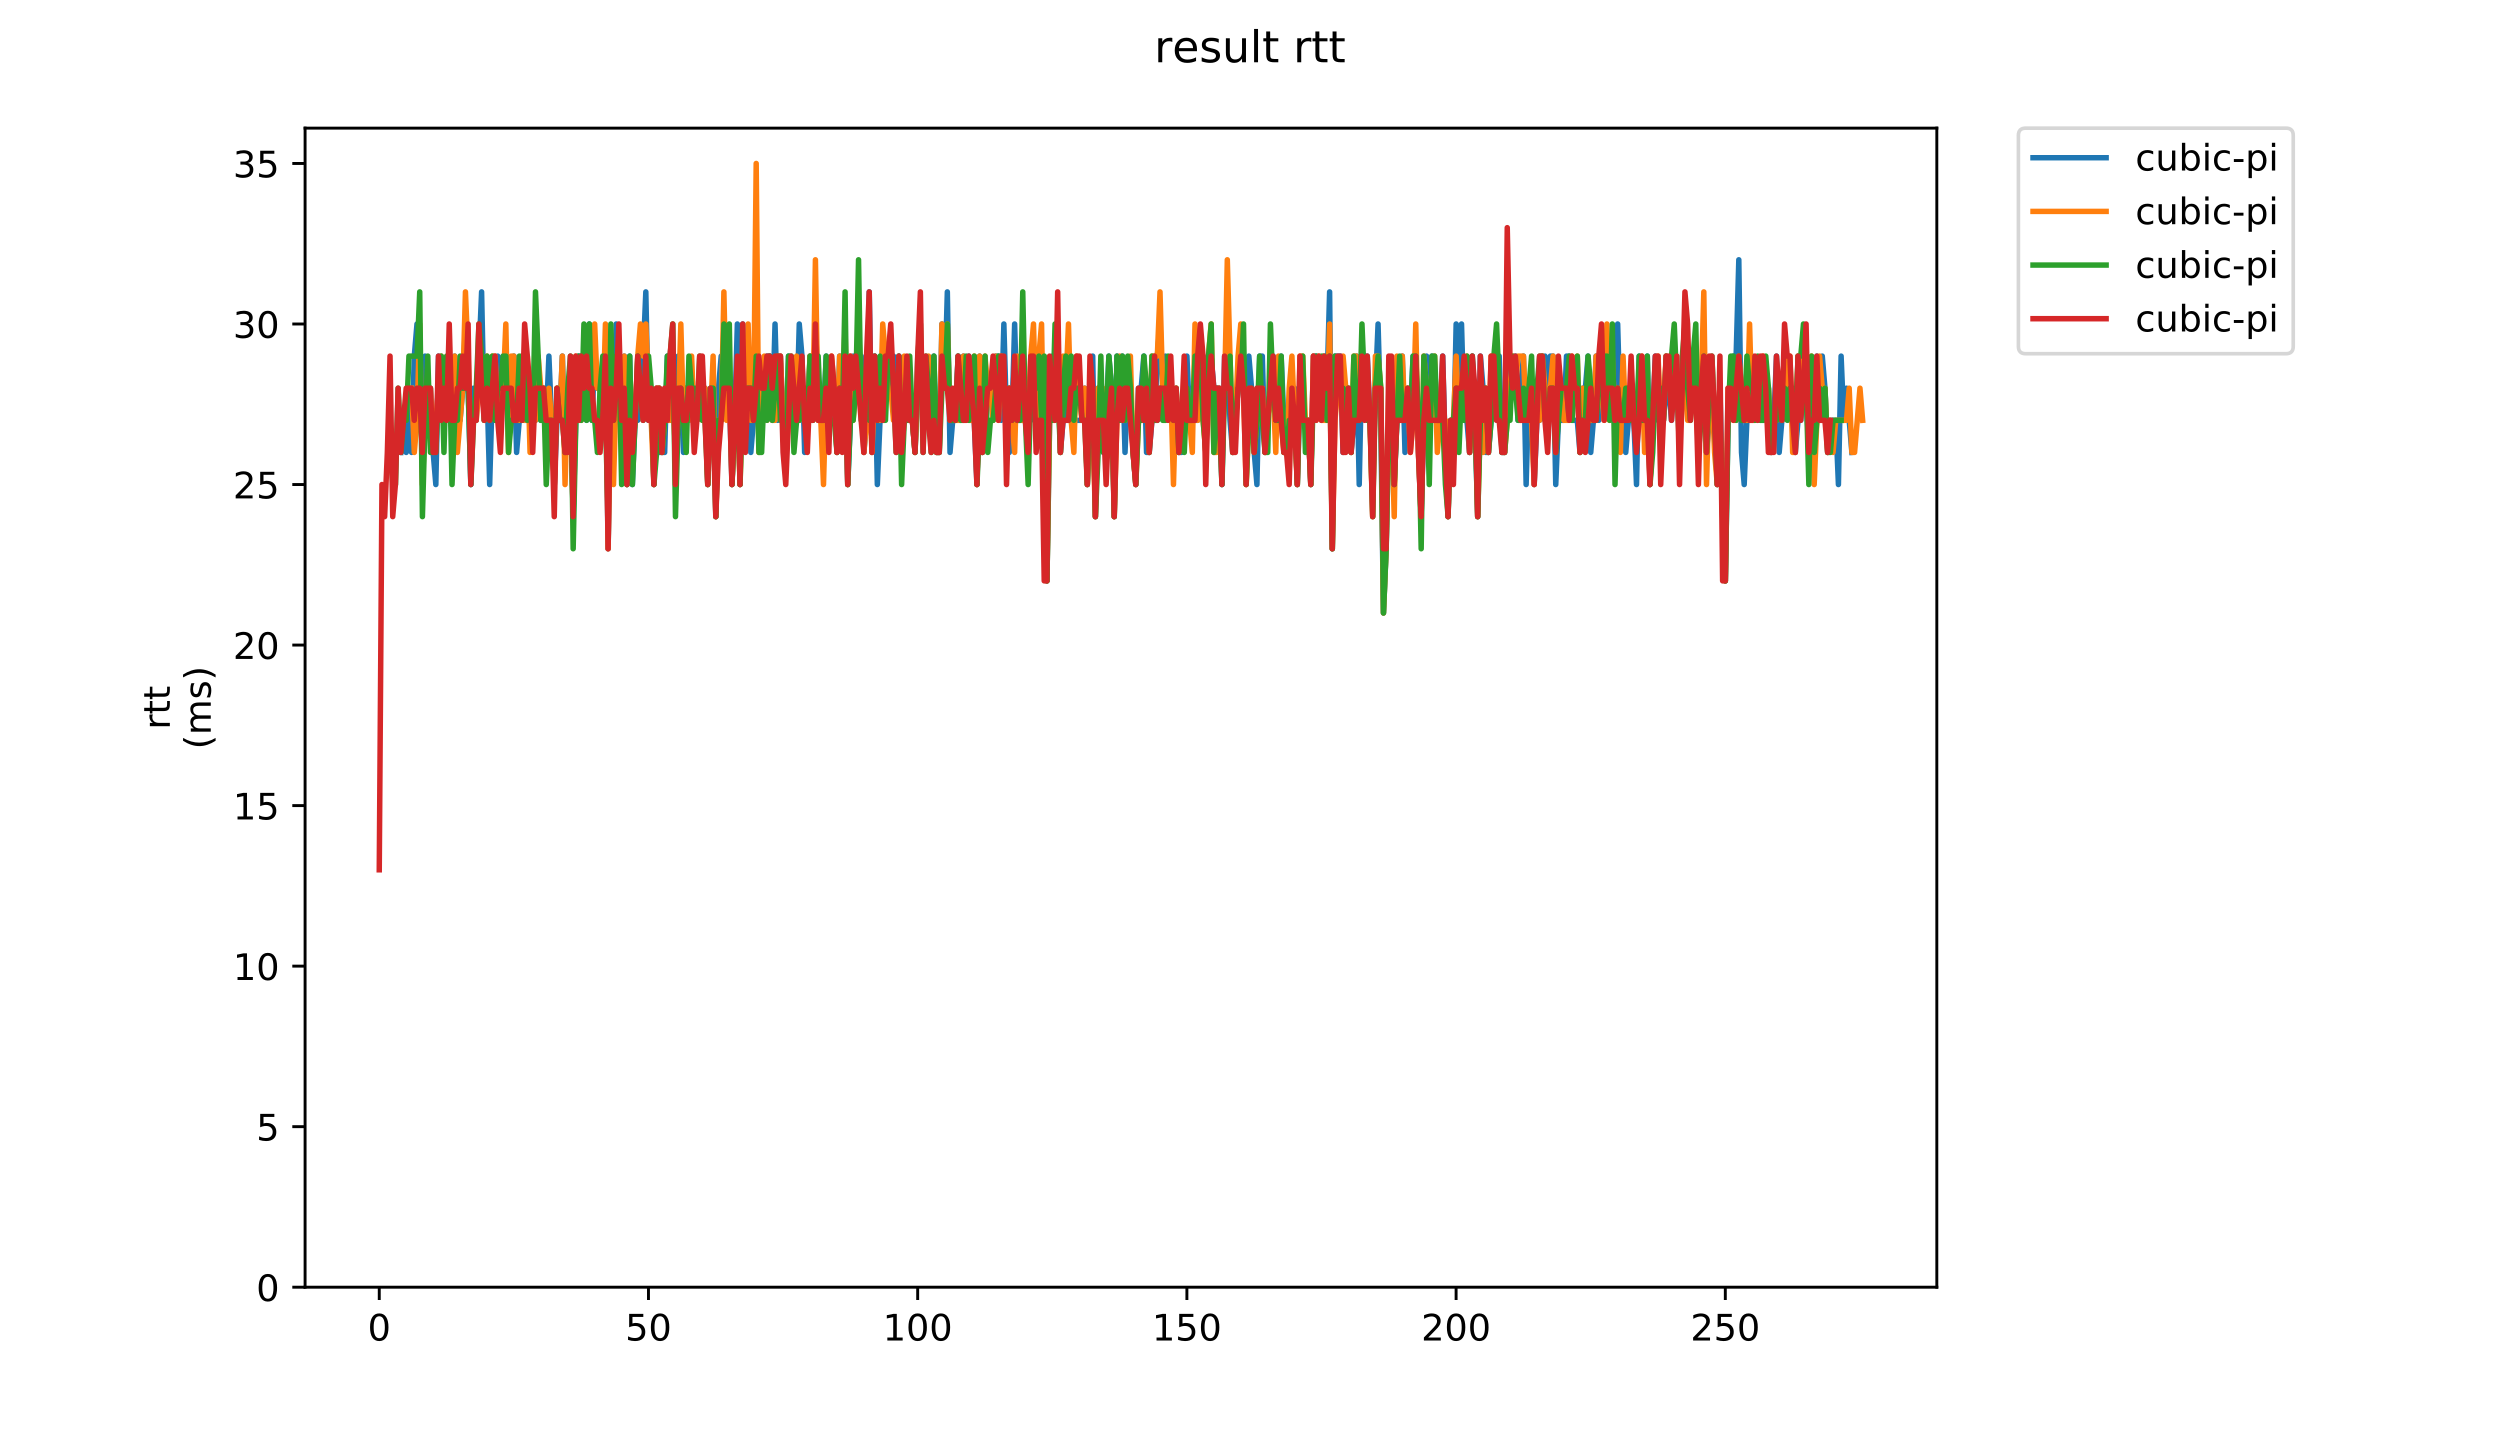 <?xml version="1.0" encoding="utf-8" standalone="no"?>
<!DOCTYPE svg PUBLIC "-//W3C//DTD SVG 1.1//EN"
  "http://www.w3.org/Graphics/SVG/1.1/DTD/svg11.dtd">
<!-- Created with matplotlib (https://matplotlib.org/) -->
<svg height="396pt" version="1.1" viewBox="0 0 684 396" width="684pt" xmlns="http://www.w3.org/2000/svg" xmlns:xlink="http://www.w3.org/1999/xlink">
 <defs>
  <style type="text/css">
*{stroke-linecap:butt;stroke-linejoin:round;}
  </style>
 </defs>
 <g id="figure_1">
  <g id="patch_1">
   <path d="M 0 396 
L 684 396 
L 684 0 
L 0 0 
z
" style="fill:#ffffff;"/>
  </g>
  <g id="axes_1">
   <g id="patch_2">
    <path d="M 83.472 352.174 
L 529.913 352.174 
L 529.913 35.062 
L 83.472 35.062 
z
" style="fill:#ffffff;"/>
   </g>
   <g id="matplotlib.axis_1">
    <g id="xtick_1">
     <g id="line2d_1">
      <defs>
       <path d="M 0 0 
L 0 3.5 
" id="mdac317d02e" style="stroke:#000000;stroke-width:0.8;"/>
      </defs>
      <g>
       <use style="stroke:#000000;stroke-width:0.8;" x="103.765" xlink:href="#mdac317d02e" y="352.174"/>
      </g>
     </g>
     <g id="text_1">
      <!-- 0 -->
      <defs>
       <path d="M 31.781 66.406 
Q 24.172 66.406 20.328 58.906 
Q 16.5 51.422 16.5 36.375 
Q 16.5 21.391 20.328 13.891 
Q 24.172 6.391 31.781 6.391 
Q 39.453 6.391 43.281 13.891 
Q 47.125 21.391 47.125 36.375 
Q 47.125 51.422 43.281 58.906 
Q 39.453 66.406 31.781 66.406 
z
M 31.781 74.219 
Q 44.047 74.219 50.516 64.516 
Q 56.984 54.828 56.984 36.375 
Q 56.984 17.969 50.516 8.266 
Q 44.047 -1.422 31.781 -1.422 
Q 19.531 -1.422 13.062 8.266 
Q 6.594 17.969 6.594 36.375 
Q 6.594 54.828 13.062 64.516 
Q 19.531 74.219 31.781 74.219 
z
" id="DejaVuSans-48"/>
      </defs>
      <g transform="translate(100.584 366.773)scale(0.1 -0.1)">
       <use xlink:href="#DejaVuSans-48"/>
      </g>
     </g>
    </g>
    <g id="xtick_2">
     <g id="line2d_2">
      <g>
       <use style="stroke:#000000;stroke-width:0.8;" x="177.421" xlink:href="#mdac317d02e" y="352.174"/>
      </g>
     </g>
     <g id="text_2">
      <!-- 50 -->
      <defs>
       <path d="M 10.797 72.906 
L 49.516 72.906 
L 49.516 64.594 
L 19.828 64.594 
L 19.828 46.734 
Q 21.969 47.469 24.109 47.828 
Q 26.266 48.188 28.422 48.188 
Q 40.625 48.188 47.75 41.5 
Q 54.891 34.812 54.891 23.391 
Q 54.891 11.625 47.562 5.094 
Q 40.234 -1.422 26.906 -1.422 
Q 22.312 -1.422 17.547 -0.641 
Q 12.797 0.141 7.719 1.703 
L 7.719 11.625 
Q 12.109 9.234 16.797 8.062 
Q 21.484 6.891 26.703 6.891 
Q 35.156 6.891 40.078 11.328 
Q 45.016 15.766 45.016 23.391 
Q 45.016 31 40.078 35.438 
Q 35.156 39.891 26.703 39.891 
Q 22.75 39.891 18.812 39.016 
Q 14.891 38.141 10.797 36.281 
z
" id="DejaVuSans-53"/>
      </defs>
      <g transform="translate(171.059 366.773)scale(0.1 -0.1)">
       <use xlink:href="#DejaVuSans-53"/>
       <use x="63.623" xlink:href="#DejaVuSans-48"/>
      </g>
     </g>
    </g>
    <g id="xtick_3">
     <g id="line2d_3">
      <g>
       <use style="stroke:#000000;stroke-width:0.8;" x="251.077" xlink:href="#mdac317d02e" y="352.174"/>
      </g>
     </g>
     <g id="text_3">
      <!-- 100 -->
      <defs>
       <path d="M 12.406 8.297 
L 28.516 8.297 
L 28.516 63.922 
L 10.984 60.406 
L 10.984 69.391 
L 28.422 72.906 
L 38.281 72.906 
L 38.281 8.297 
L 54.391 8.297 
L 54.391 0 
L 12.406 0 
z
" id="DejaVuSans-49"/>
      </defs>
      <g transform="translate(241.533 366.773)scale(0.1 -0.1)">
       <use xlink:href="#DejaVuSans-49"/>
       <use x="63.623" xlink:href="#DejaVuSans-48"/>
       <use x="127.246" xlink:href="#DejaVuSans-48"/>
      </g>
     </g>
    </g>
    <g id="xtick_4">
     <g id="line2d_4">
      <g>
       <use style="stroke:#000000;stroke-width:0.8;" x="324.733" xlink:href="#mdac317d02e" y="352.174"/>
      </g>
     </g>
     <g id="text_4">
      <!-- 150 -->
      <g transform="translate(315.189 366.773)scale(0.1 -0.1)">
       <use xlink:href="#DejaVuSans-49"/>
       <use x="63.623" xlink:href="#DejaVuSans-53"/>
       <use x="127.246" xlink:href="#DejaVuSans-48"/>
      </g>
     </g>
    </g>
    <g id="xtick_5">
     <g id="line2d_5">
      <g>
       <use style="stroke:#000000;stroke-width:0.8;" x="398.389" xlink:href="#mdac317d02e" y="352.174"/>
      </g>
     </g>
     <g id="text_5">
      <!-- 200 -->
      <defs>
       <path d="M 19.188 8.297 
L 53.609 8.297 
L 53.609 0 
L 7.328 0 
L 7.328 8.297 
Q 12.938 14.109 22.625 23.891 
Q 32.328 33.688 34.812 36.531 
Q 39.547 41.844 41.422 45.531 
Q 43.312 49.219 43.312 52.781 
Q 43.312 58.594 39.234 62.25 
Q 35.156 65.922 28.609 65.922 
Q 23.969 65.922 18.812 64.312 
Q 13.672 62.703 7.812 59.422 
L 7.812 69.391 
Q 13.766 71.781 18.938 73 
Q 24.125 74.219 28.422 74.219 
Q 39.75 74.219 46.484 68.547 
Q 53.219 62.891 53.219 53.422 
Q 53.219 48.922 51.531 44.891 
Q 49.859 40.875 45.406 35.406 
Q 44.188 33.984 37.641 27.219 
Q 31.109 20.453 19.188 8.297 
z
" id="DejaVuSans-50"/>
      </defs>
      <g transform="translate(388.846 366.773)scale(0.1 -0.1)">
       <use xlink:href="#DejaVuSans-50"/>
       <use x="63.623" xlink:href="#DejaVuSans-48"/>
       <use x="127.246" xlink:href="#DejaVuSans-48"/>
      </g>
     </g>
    </g>
    <g id="xtick_6">
     <g id="line2d_6">
      <g>
       <use style="stroke:#000000;stroke-width:0.8;" x="472.045" xlink:href="#mdac317d02e" y="352.174"/>
      </g>
     </g>
     <g id="text_6">
      <!-- 250 -->
      <g transform="translate(462.502 366.773)scale(0.1 -0.1)">
       <use xlink:href="#DejaVuSans-50"/>
       <use x="63.623" xlink:href="#DejaVuSans-53"/>
       <use x="127.246" xlink:href="#DejaVuSans-48"/>
      </g>
     </g>
    </g>
   </g>
   <g id="matplotlib.axis_2">
    <g id="ytick_1">
     <g id="line2d_7">
      <defs>
       <path d="M 0 0 
L -3.5 0 
" id="mbf6f6179aa" style="stroke:#000000;stroke-width:0.8;"/>
      </defs>
      <g>
       <use style="stroke:#000000;stroke-width:0.8;" x="83.472" xlink:href="#mbf6f6179aa" y="352.174"/>
      </g>
     </g>
     <g id="text_7">
      <!-- 0 -->
      <g transform="translate(70.11 355.973)scale(0.1 -0.1)">
       <use xlink:href="#DejaVuSans-48"/>
      </g>
     </g>
    </g>
    <g id="ytick_2">
     <g id="line2d_8">
      <g>
       <use style="stroke:#000000;stroke-width:0.8;" x="83.472" xlink:href="#mbf6f6179aa" y="308.253"/>
      </g>
     </g>
     <g id="text_8">
      <!-- 5 -->
      <g transform="translate(70.11 312.052)scale(0.1 -0.1)">
       <use xlink:href="#DejaVuSans-53"/>
      </g>
     </g>
    </g>
    <g id="ytick_3">
     <g id="line2d_9">
      <g>
       <use style="stroke:#000000;stroke-width:0.8;" x="83.472" xlink:href="#mbf6f6179aa" y="264.332"/>
      </g>
     </g>
     <g id="text_9">
      <!-- 10 -->
      <g transform="translate(63.747 268.131)scale(0.1 -0.1)">
       <use xlink:href="#DejaVuSans-49"/>
       <use x="63.623" xlink:href="#DejaVuSans-48"/>
      </g>
     </g>
    </g>
    <g id="ytick_4">
     <g id="line2d_10">
      <g>
       <use style="stroke:#000000;stroke-width:0.8;" x="83.472" xlink:href="#mbf6f6179aa" y="220.41"/>
      </g>
     </g>
     <g id="text_10">
      <!-- 15 -->
      <g transform="translate(63.747 224.21)scale(0.1 -0.1)">
       <use xlink:href="#DejaVuSans-49"/>
       <use x="63.623" xlink:href="#DejaVuSans-53"/>
      </g>
     </g>
    </g>
    <g id="ytick_5">
     <g id="line2d_11">
      <g>
       <use style="stroke:#000000;stroke-width:0.8;" x="83.472" xlink:href="#mbf6f6179aa" y="176.489"/>
      </g>
     </g>
     <g id="text_11">
      <!-- 20 -->
      <g transform="translate(63.747 180.288)scale(0.1 -0.1)">
       <use xlink:href="#DejaVuSans-50"/>
       <use x="63.623" xlink:href="#DejaVuSans-48"/>
      </g>
     </g>
    </g>
    <g id="ytick_6">
     <g id="line2d_12">
      <g>
       <use style="stroke:#000000;stroke-width:0.8;" x="83.472" xlink:href="#mbf6f6179aa" y="132.568"/>
      </g>
     </g>
     <g id="text_12">
      <!-- 25 -->
      <g transform="translate(63.747 136.367)scale(0.1 -0.1)">
       <use xlink:href="#DejaVuSans-50"/>
       <use x="63.623" xlink:href="#DejaVuSans-53"/>
      </g>
     </g>
    </g>
    <g id="ytick_7">
     <g id="line2d_13">
      <g>
       <use style="stroke:#000000;stroke-width:0.8;" x="83.472" xlink:href="#mbf6f6179aa" y="88.646"/>
      </g>
     </g>
     <g id="text_13">
      <!-- 30 -->
      <defs>
       <path d="M 40.578 39.312 
Q 47.656 37.797 51.625 33 
Q 55.609 28.219 55.609 21.188 
Q 55.609 10.406 48.188 4.484 
Q 40.766 -1.422 27.094 -1.422 
Q 22.516 -1.422 17.656 -0.516 
Q 12.797 0.391 7.625 2.203 
L 7.625 11.719 
Q 11.719 9.328 16.594 8.109 
Q 21.484 6.891 26.812 6.891 
Q 36.078 6.891 40.938 10.547 
Q 45.797 14.203 45.797 21.188 
Q 45.797 27.641 41.281 31.266 
Q 36.766 34.906 28.719 34.906 
L 20.219 34.906 
L 20.219 43.016 
L 29.109 43.016 
Q 36.375 43.016 40.234 45.922 
Q 44.094 48.828 44.094 54.297 
Q 44.094 59.906 40.109 62.906 
Q 36.141 65.922 28.719 65.922 
Q 24.656 65.922 20.016 65.031 
Q 15.375 64.156 9.812 62.312 
L 9.812 71.094 
Q 15.438 72.656 20.344 73.438 
Q 25.25 74.219 29.594 74.219 
Q 40.828 74.219 47.359 69.109 
Q 53.906 64.016 53.906 55.328 
Q 53.906 49.266 50.438 45.094 
Q 46.969 40.922 40.578 39.312 
z
" id="DejaVuSans-51"/>
      </defs>
      <g transform="translate(63.747 92.446)scale(0.1 -0.1)">
       <use xlink:href="#DejaVuSans-51"/>
       <use x="63.623" xlink:href="#DejaVuSans-48"/>
      </g>
     </g>
    </g>
    <g id="ytick_8">
     <g id="line2d_14">
      <g>
       <use style="stroke:#000000;stroke-width:0.8;" x="83.472" xlink:href="#mbf6f6179aa" y="44.725"/>
      </g>
     </g>
     <g id="text_14">
      <!-- 35 -->
      <g transform="translate(63.747 48.524)scale(0.1 -0.1)">
       <use xlink:href="#DejaVuSans-51"/>
       <use x="63.623" xlink:href="#DejaVuSans-53"/>
      </g>
     </g>
    </g>
    <g id="text_15">
     <!-- rtt -->
     <defs>
      <path d="M 41.109 46.297 
Q 39.594 47.172 37.812 47.578 
Q 36.031 48 33.891 48 
Q 26.266 48 22.188 43.047 
Q 18.109 38.094 18.109 28.812 
L 18.109 0 
L 9.078 0 
L 9.078 54.688 
L 18.109 54.688 
L 18.109 46.188 
Q 20.953 51.172 25.484 53.578 
Q 30.031 56 36.531 56 
Q 37.453 56 38.578 55.875 
Q 39.703 55.766 41.062 55.516 
z
" id="DejaVuSans-114"/>
      <path d="M 18.312 70.219 
L 18.312 54.688 
L 36.812 54.688 
L 36.812 47.703 
L 18.312 47.703 
L 18.312 18.016 
Q 18.312 11.328 20.141 9.422 
Q 21.969 7.516 27.594 7.516 
L 36.812 7.516 
L 36.812 0 
L 27.594 0 
Q 17.188 0 13.234 3.875 
Q 9.281 7.766 9.281 18.016 
L 9.281 47.703 
L 2.688 47.703 
L 2.688 54.688 
L 9.281 54.688 
L 9.281 70.219 
z
" id="DejaVuSans-116"/>
     </defs>
     <g transform="translate(46.47 199.594)rotate(-90)scale(0.1 -0.1)">
      <use xlink:href="#DejaVuSans-114"/>
      <use x="41.113" xlink:href="#DejaVuSans-116"/>
      <use x="80.322" xlink:href="#DejaVuSans-116"/>
     </g>
     <!-- (ms) -->
     <defs>
      <path d="M 31 75.875 
Q 24.469 64.656 21.281 53.656 
Q 18.109 42.672 18.109 31.391 
Q 18.109 20.125 21.312 9.062 
Q 24.516 -2 31 -13.188 
L 23.188 -13.188 
Q 15.875 -1.703 12.234 9.375 
Q 8.594 20.453 8.594 31.391 
Q 8.594 42.281 12.203 53.312 
Q 15.828 64.359 23.188 75.875 
z
" id="DejaVuSans-40"/>
      <path d="M 52 44.188 
Q 55.375 50.25 60.062 53.125 
Q 64.75 56 71.094 56 
Q 79.641 56 84.281 50.016 
Q 88.922 44.047 88.922 33.016 
L 88.922 0 
L 79.891 0 
L 79.891 32.719 
Q 79.891 40.578 77.094 44.375 
Q 74.312 48.188 68.609 48.188 
Q 61.625 48.188 57.562 43.547 
Q 53.516 38.922 53.516 30.906 
L 53.516 0 
L 44.484 0 
L 44.484 32.719 
Q 44.484 40.625 41.703 44.406 
Q 38.922 48.188 33.109 48.188 
Q 26.219 48.188 22.156 43.531 
Q 18.109 38.875 18.109 30.906 
L 18.109 0 
L 9.078 0 
L 9.078 54.688 
L 18.109 54.688 
L 18.109 46.188 
Q 21.188 51.219 25.484 53.609 
Q 29.781 56 35.688 56 
Q 41.656 56 45.828 52.969 
Q 50 49.953 52 44.188 
z
" id="DejaVuSans-109"/>
      <path d="M 44.281 53.078 
L 44.281 44.578 
Q 40.484 46.531 36.375 47.5 
Q 32.281 48.484 27.875 48.484 
Q 21.188 48.484 17.844 46.438 
Q 14.5 44.391 14.5 40.281 
Q 14.5 37.156 16.891 35.375 
Q 19.281 33.594 26.516 31.984 
L 29.594 31.297 
Q 39.156 29.25 43.188 25.516 
Q 47.219 21.781 47.219 15.094 
Q 47.219 7.469 41.188 3.016 
Q 35.156 -1.422 24.609 -1.422 
Q 20.219 -1.422 15.453 -0.562 
Q 10.688 0.297 5.422 2 
L 5.422 11.281 
Q 10.406 8.688 15.234 7.391 
Q 20.062 6.109 24.812 6.109 
Q 31.156 6.109 34.562 8.281 
Q 37.984 10.453 37.984 14.406 
Q 37.984 18.062 35.516 20.016 
Q 33.062 21.969 24.703 23.781 
L 21.578 24.516 
Q 13.234 26.266 9.516 29.906 
Q 5.812 33.547 5.812 39.891 
Q 5.812 47.609 11.281 51.797 
Q 16.75 56 26.812 56 
Q 31.781 56 36.172 55.266 
Q 40.578 54.547 44.281 53.078 
z
" id="DejaVuSans-115"/>
      <path d="M 8.016 75.875 
L 15.828 75.875 
Q 23.141 64.359 26.781 53.312 
Q 30.422 42.281 30.422 31.391 
Q 30.422 20.453 26.781 9.375 
Q 23.141 -1.703 15.828 -13.188 
L 8.016 -13.188 
Q 14.5 -2 17.703 9.062 
Q 20.906 20.125 20.906 31.391 
Q 20.906 42.672 17.703 53.656 
Q 14.5 64.656 8.016 75.875 
z
" id="DejaVuSans-41"/>
     </defs>
     <g transform="translate(57.668 204.995)rotate(-90)scale(0.1 -0.1)">
      <use xlink:href="#DejaVuSans-40"/>
      <use x="39.014" xlink:href="#DejaVuSans-109"/>
      <use x="136.426" xlink:href="#DejaVuSans-115"/>
      <use x="188.525" xlink:href="#DejaVuSans-41"/>
     </g>
    </g>
   </g>
   <g id="line2d_15">
    <path clip-path="url(#pd9797d7af4)" d="M 109.668 123.783 
L 110.404 114.999 
L 111.141 123.783 
L 111.878 106.215 
L 112.614 123.783 
L 113.351 97.431 
L 114.087 88.646 
L 115.56 123.783 
L 116.297 97.431 
L 117.033 114.999 
L 117.77 106.215 
L 118.507 123.783 
L 119.243 132.568 
L 119.98 97.431 
L 120.716 114.999 
L 121.453 106.215 
L 122.189 114.999 
L 122.926 97.431 
L 123.663 114.999 
L 124.399 97.431 
L 125.136 114.999 
L 125.872 114.999 
L 126.609 106.215 
L 127.345 88.646 
L 128.082 106.215 
L 128.818 132.568 
L 129.555 106.215 
L 130.292 114.999 
L 131.765 79.862 
L 132.501 114.999 
L 133.238 106.215 
L 133.974 132.568 
L 134.711 106.215 
L 135.448 114.999 
L 136.184 97.431 
L 136.921 114.999 
L 137.657 97.431 
L 138.394 106.215 
L 139.13 106.215 
L 139.867 114.999 
L 140.603 97.431 
L 141.34 123.783 
L 142.077 114.999 
L 142.813 97.431 
L 143.55 114.999 
L 144.286 114.999 
L 145.023 106.215 
L 145.759 114.999 
L 146.496 114.999 
L 147.232 106.215 
L 147.969 114.999 
L 149.442 114.999 
L 150.179 97.431 
L 151.652 132.568 
L 152.388 114.999 
L 153.125 114.999 
L 153.862 97.431 
L 154.598 123.783 
L 155.335 106.215 
L 156.071 106.215 
L 156.808 141.352 
L 157.544 114.999 
L 158.281 97.431 
L 159.017 97.431 
L 160.491 114.999 
L 161.227 88.646 
L 161.964 114.999 
L 162.7 97.431 
L 163.437 106.215 
L 164.173 106.215 
L 164.91 114.999 
L 165.646 97.431 
L 166.383 150.136 
L 167.12 106.215 
L 167.856 114.999 
L 168.593 88.646 
L 169.329 106.215 
L 170.066 114.999 
L 170.802 97.431 
L 171.539 132.568 
L 172.276 97.431 
L 173.012 132.568 
L 173.749 114.999 
L 174.485 114.999 
L 175.958 97.431 
L 176.695 79.862 
L 177.431 114.999 
L 178.168 106.215 
L 178.905 132.568 
L 179.641 106.215 
L 180.378 123.783 
L 181.851 123.783 
L 182.587 97.431 
L 183.324 114.999 
L 184.06 106.215 
L 184.797 114.999 
L 185.534 97.431 
L 186.27 106.215 
L 187.007 123.783 
L 187.743 106.215 
L 188.48 114.999 
L 189.216 106.215 
L 189.953 106.215 
L 190.69 114.999 
L 191.426 106.215 
L 192.899 106.215 
L 193.636 132.568 
L 194.372 114.999 
L 195.109 106.215 
L 195.845 141.352 
L 196.582 106.215 
L 197.319 97.431 
L 198.055 106.215 
L 198.792 97.431 
L 199.528 106.215 
L 200.265 132.568 
L 201.001 114.999 
L 201.738 88.646 
L 202.475 132.568 
L 203.211 88.646 
L 203.948 106.215 
L 204.684 97.431 
L 205.421 123.783 
L 206.157 114.999 
L 206.894 114.999 
L 207.63 106.215 
L 209.104 106.215 
L 209.84 97.431 
L 210.577 97.431 
L 211.313 114.999 
L 212.05 88.646 
L 212.786 114.999 
L 213.523 97.431 
L 214.259 114.999 
L 214.996 123.783 
L 215.733 97.431 
L 216.469 114.999 
L 217.942 114.999 
L 218.679 88.646 
L 219.415 97.431 
L 220.152 123.783 
L 220.889 114.999 
L 221.625 97.431 
L 222.362 114.999 
L 223.098 88.646 
L 223.835 106.215 
L 224.571 114.999 
L 225.308 114.999 
L 226.044 97.431 
L 226.781 114.999 
L 227.518 114.999 
L 228.254 106.215 
L 228.991 123.783 
L 229.727 97.431 
L 230.464 114.999 
L 231.2 106.215 
L 231.937 132.568 
L 233.41 97.431 
L 234.147 97.431 
L 234.883 106.215 
L 235.62 97.431 
L 236.356 123.783 
L 237.093 114.999 
L 237.829 79.862 
L 238.566 123.783 
L 239.303 97.431 
L 240.039 132.568 
L 240.776 114.999 
L 241.512 106.215 
L 242.985 106.215 
L 243.722 97.431 
L 244.458 97.431 
L 245.195 114.999 
L 245.932 97.431 
L 246.668 114.999 
L 247.405 106.215 
L 248.141 114.999 
L 249.614 114.999 
L 250.351 123.783 
L 251.087 106.215 
L 253.297 106.215 
L 254.034 114.999 
L 255.507 97.431 
L 256.243 123.783 
L 256.98 123.783 
L 257.717 88.646 
L 258.453 106.215 
L 259.19 79.862 
L 259.926 123.783 
L 260.663 114.999 
L 261.399 114.999 
L 262.136 97.431 
L 262.872 114.999 
L 263.609 97.431 
L 264.346 114.999 
L 265.082 97.431 
L 265.819 114.999 
L 266.555 114.999 
L 267.292 132.568 
L 268.028 97.431 
L 268.765 123.783 
L 270.238 106.215 
L 270.975 106.215 
L 271.711 114.999 
L 272.448 97.431 
L 273.184 97.431 
L 273.921 114.999 
L 274.657 88.646 
L 275.394 114.999 
L 276.131 123.783 
L 276.867 114.999 
L 277.604 88.646 
L 278.34 114.999 
L 279.077 114.999 
L 279.813 97.431 
L 281.286 114.999 
L 282.023 114.999 
L 282.76 106.215 
L 283.496 106.215 
L 284.233 114.999 
L 284.969 97.431 
L 285.706 132.568 
L 286.442 158.921 
L 287.179 114.999 
L 287.916 97.431 
L 289.389 97.431 
L 290.125 123.783 
L 290.862 114.999 
L 291.598 114.999 
L 292.335 106.215 
L 293.071 114.999 
L 296.018 114.999 
L 296.754 106.215 
L 297.491 132.568 
L 298.964 97.431 
L 299.7 141.352 
L 300.437 106.215 
L 301.91 123.783 
L 302.647 114.999 
L 303.383 97.431 
L 304.12 106.215 
L 304.856 141.352 
L 305.593 97.431 
L 306.33 114.999 
L 307.066 97.431 
L 307.803 123.783 
L 308.539 106.215 
L 309.276 106.215 
L 310.012 123.783 
L 310.749 132.568 
L 311.485 106.215 
L 312.222 106.215 
L 312.959 97.431 
L 313.695 123.783 
L 314.432 123.783 
L 315.168 114.999 
L 315.905 114.999 
L 316.641 97.431 
L 317.378 88.646 
L 318.114 106.215 
L 318.851 97.431 
L 319.588 114.999 
L 320.324 106.215 
L 321.061 114.999 
L 321.797 114.999 
L 322.534 123.783 
L 323.27 123.783 
L 324.007 106.215 
L 324.744 97.431 
L 325.48 114.999 
L 326.217 106.215 
L 326.953 114.999 
L 327.69 114.999 
L 329.163 97.431 
L 329.899 123.783 
L 330.636 106.215 
L 331.373 97.431 
L 332.109 106.215 
L 333.582 106.215 
L 334.319 132.568 
L 335.055 97.431 
L 335.792 97.431 
L 336.529 114.999 
L 337.265 123.783 
L 339.475 97.431 
L 340.211 106.215 
L 340.948 123.783 
L 341.684 97.431 
L 342.421 106.215 
L 343.158 123.783 
L 343.894 132.568 
L 344.631 97.431 
L 345.367 97.431 
L 346.104 123.783 
L 348.313 97.431 
L 349.787 114.999 
L 350.523 97.431 
L 351.26 114.999 
L 351.996 123.783 
L 352.733 114.999 
L 353.469 114.999 
L 354.206 106.215 
L 354.943 132.568 
L 355.679 106.215 
L 356.416 114.999 
L 357.889 114.999 
L 358.625 132.568 
L 359.362 97.431 
L 360.098 97.431 
L 361.572 114.999 
L 362.308 106.215 
L 363.045 106.215 
L 363.781 79.862 
L 364.518 150.136 
L 365.254 97.431 
L 366.727 97.431 
L 367.464 123.783 
L 368.201 106.215 
L 369.674 123.783 
L 370.41 114.999 
L 371.147 97.431 
L 371.883 132.568 
L 372.62 97.431 
L 374.093 97.431 
L 375.566 132.568 
L 376.303 106.215 
L 377.039 88.646 
L 377.776 114.999 
L 378.512 167.705 
L 379.249 150.136 
L 379.986 114.999 
L 380.722 114.999 
L 381.459 132.568 
L 382.195 114.999 
L 383.668 97.431 
L 384.405 123.783 
L 385.141 114.999 
L 385.878 114.999 
L 386.615 97.431 
L 387.351 97.431 
L 388.088 123.783 
L 388.824 141.352 
L 389.561 114.999 
L 390.297 97.431 
L 391.034 114.999 
L 391.771 97.431 
L 392.507 114.999 
L 393.98 114.999 
L 394.717 97.431 
L 395.453 123.783 
L 396.19 141.352 
L 396.926 114.999 
L 397.663 123.783 
L 398.4 88.646 
L 399.136 114.999 
L 399.873 88.646 
L 400.609 114.999 
L 401.346 114.999 
L 402.082 123.783 
L 402.819 97.431 
L 403.556 114.999 
L 404.292 141.352 
L 405.029 97.431 
L 405.765 106.215 
L 406.502 123.783 
L 407.238 123.783 
L 408.711 106.215 
L 409.448 106.215 
L 410.185 97.431 
L 410.921 123.783 
L 411.658 123.783 
L 412.394 97.431 
L 413.131 97.431 
L 413.867 106.215 
L 414.604 97.431 
L 415.34 114.999 
L 416.814 97.431 
L 417.55 132.568 
L 418.287 106.215 
L 419.023 106.215 
L 419.76 132.568 
L 420.496 114.999 
L 421.233 114.999 
L 422.706 97.431 
L 423.443 106.215 
L 424.179 97.431 
L 424.916 97.431 
L 425.652 132.568 
L 426.389 114.999 
L 427.862 114.999 
L 428.599 97.431 
L 429.335 97.431 
L 430.072 114.999 
L 431.545 114.999 
L 432.281 123.783 
L 433.018 106.215 
L 433.754 106.215 
L 434.491 97.431 
L 435.228 123.783 
L 435.964 114.999 
L 436.701 97.431 
L 437.437 114.999 
L 438.174 97.431 
L 438.91 97.431 
L 439.647 106.215 
L 440.384 97.431 
L 441.12 106.215 
L 441.857 106.215 
L 442.593 88.646 
L 443.33 114.999 
L 444.066 106.215 
L 444.803 123.783 
L 446.276 106.215 
L 447.013 114.999 
L 447.749 132.568 
L 448.486 97.431 
L 449.222 114.999 
L 450.695 97.431 
L 451.432 132.568 
L 452.905 97.431 
L 453.642 114.999 
L 455.115 114.999 
L 455.851 106.215 
L 456.588 106.215 
L 457.324 114.999 
L 458.061 97.431 
L 459.534 114.999 
L 461.007 97.431 
L 461.744 106.215 
L 464.69 106.215 
L 465.427 114.999 
L 466.163 97.431 
L 466.9 123.783 
L 467.636 114.999 
L 469.109 114.999 
L 469.846 132.568 
L 470.583 106.215 
L 471.319 141.352 
L 472.056 158.921 
L 472.792 114.999 
L 474.265 97.431 
L 475.002 97.431 
L 475.738 71.078 
L 476.475 123.783 
L 477.212 132.568 
L 477.948 114.999 
L 479.421 97.431 
L 480.894 114.999 
L 481.631 106.215 
L 482.367 114.999 
L 483.104 114.999 
L 483.841 106.215 
L 484.577 123.783 
L 485.314 114.999 
L 486.05 97.431 
L 486.787 123.783 
L 487.523 114.999 
L 488.26 97.431 
L 489.733 114.999 
L 490.47 114.999 
L 491.206 123.783 
L 491.943 114.999 
L 492.679 114.999 
L 493.416 106.215 
L 494.152 106.215 
L 494.889 123.783 
L 495.626 106.215 
L 496.362 114.999 
L 497.099 97.431 
L 497.835 114.999 
L 498.572 97.431 
L 499.308 106.215 
L 500.045 123.783 
L 500.781 114.999 
L 502.255 114.999 
L 502.991 132.568 
L 503.728 97.431 
L 504.464 114.999 
L 505.201 106.215 
L 506.674 123.783 
L 506.674 123.783 
" style="fill:none;stroke:#1f77b4;stroke-linecap:square;stroke-width:1.5;"/>
   </g>
   <g id="line2d_16">
    <path clip-path="url(#pd9797d7af4)" d="M 112.614 106.215 
L 113.351 123.783 
L 114.087 114.999 
L 114.824 88.646 
L 115.56 132.568 
L 116.297 114.999 
L 117.033 114.999 
L 117.77 106.215 
L 118.507 123.783 
L 120.716 97.431 
L 122.189 114.999 
L 122.926 97.431 
L 123.663 114.999 
L 124.399 97.431 
L 125.136 123.783 
L 126.609 106.215 
L 127.345 79.862 
L 128.082 97.431 
L 128.818 123.783 
L 129.555 114.999 
L 130.292 114.999 
L 131.765 97.431 
L 132.501 114.999 
L 133.238 97.431 
L 133.974 114.999 
L 134.711 97.431 
L 135.448 97.431 
L 136.184 114.999 
L 136.921 106.215 
L 137.657 106.215 
L 138.394 88.646 
L 139.13 123.783 
L 139.867 97.431 
L 140.603 97.431 
L 141.34 114.999 
L 142.077 114.999 
L 142.813 97.431 
L 143.55 114.999 
L 144.286 97.431 
L 145.023 123.783 
L 145.759 114.999 
L 146.496 114.999 
L 147.232 97.431 
L 147.969 106.215 
L 148.706 106.215 
L 149.442 114.999 
L 150.179 106.215 
L 150.915 114.999 
L 151.652 132.568 
L 152.388 106.215 
L 153.125 114.999 
L 153.862 97.431 
L 154.598 132.568 
L 155.335 106.215 
L 156.071 106.215 
L 156.808 141.352 
L 157.544 97.431 
L 158.281 114.999 
L 159.017 114.999 
L 160.491 97.431 
L 161.227 106.215 
L 161.964 106.215 
L 162.7 88.646 
L 163.437 106.215 
L 164.173 106.215 
L 164.91 114.999 
L 165.646 88.646 
L 166.383 150.136 
L 167.12 106.215 
L 167.856 132.568 
L 168.593 106.215 
L 169.329 106.215 
L 170.066 114.999 
L 170.802 97.431 
L 171.539 132.568 
L 172.276 106.215 
L 173.012 123.783 
L 173.749 114.999 
L 174.485 97.431 
L 175.222 88.646 
L 175.958 97.431 
L 176.695 88.646 
L 177.431 106.215 
L 178.168 114.999 
L 178.905 132.568 
L 179.641 106.215 
L 180.378 106.215 
L 181.114 123.783 
L 181.851 114.999 
L 183.324 114.999 
L 184.06 106.215 
L 184.797 123.783 
L 185.534 114.999 
L 186.27 88.646 
L 187.007 114.999 
L 187.743 106.215 
L 188.48 114.999 
L 189.216 97.431 
L 189.953 114.999 
L 190.69 114.999 
L 191.426 106.215 
L 192.163 114.999 
L 192.899 106.215 
L 193.636 132.568 
L 195.109 97.431 
L 195.845 141.352 
L 196.582 114.999 
L 197.319 114.999 
L 198.055 79.862 
L 198.792 114.999 
L 199.528 97.431 
L 200.265 132.568 
L 201.001 114.999 
L 201.738 106.215 
L 202.475 132.568 
L 203.211 106.215 
L 203.948 114.999 
L 204.684 88.646 
L 205.421 114.999 
L 206.157 114.999 
L 206.894 44.725 
L 207.63 123.783 
L 208.367 106.215 
L 209.104 97.431 
L 209.84 114.999 
L 210.577 106.215 
L 211.313 114.999 
L 212.05 114.999 
L 212.786 97.431 
L 213.523 97.431 
L 214.259 114.999 
L 214.996 123.783 
L 215.733 114.999 
L 216.469 114.999 
L 217.942 97.431 
L 218.679 114.999 
L 219.415 106.215 
L 220.152 106.215 
L 220.889 114.999 
L 221.625 97.431 
L 222.362 114.999 
L 223.098 71.078 
L 223.835 114.999 
L 224.571 114.999 
L 225.308 132.568 
L 226.044 106.215 
L 226.781 106.215 
L 227.518 97.431 
L 228.254 106.215 
L 228.991 123.783 
L 229.727 97.431 
L 230.464 114.999 
L 231.2 88.646 
L 231.937 132.568 
L 232.673 97.431 
L 233.41 114.999 
L 234.147 106.215 
L 234.883 88.646 
L 236.356 123.783 
L 237.829 106.215 
L 238.566 123.783 
L 239.303 106.215 
L 240.039 114.999 
L 240.776 114.999 
L 241.512 88.646 
L 242.985 106.215 
L 243.722 106.215 
L 244.458 114.999 
L 245.195 114.999 
L 245.932 106.215 
L 246.668 114.999 
L 247.405 97.431 
L 248.141 114.999 
L 248.878 106.215 
L 250.351 123.783 
L 251.087 106.215 
L 253.297 106.215 
L 254.034 97.431 
L 256.243 123.783 
L 256.98 123.783 
L 257.717 88.646 
L 258.453 97.431 
L 259.19 88.646 
L 259.926 114.999 
L 262.872 114.999 
L 263.609 97.431 
L 265.082 114.999 
L 265.819 114.999 
L 266.555 97.431 
L 267.292 132.568 
L 268.028 97.431 
L 268.765 123.783 
L 269.502 97.431 
L 270.238 106.215 
L 270.975 106.215 
L 271.711 114.999 
L 272.448 97.431 
L 273.184 114.999 
L 273.921 97.431 
L 275.394 114.999 
L 276.131 106.215 
L 277.604 123.783 
L 278.34 97.431 
L 279.077 114.999 
L 281.286 114.999 
L 282.023 97.431 
L 282.76 88.646 
L 283.496 114.999 
L 284.233 97.431 
L 284.969 88.646 
L 285.706 132.568 
L 286.442 158.921 
L 287.179 114.999 
L 288.652 114.999 
L 289.389 97.431 
L 290.125 123.783 
L 290.862 97.431 
L 291.598 106.215 
L 292.335 88.646 
L 293.071 114.999 
L 293.808 123.783 
L 294.545 97.431 
L 296.018 114.999 
L 296.754 106.215 
L 297.491 132.568 
L 298.227 114.999 
L 298.964 114.999 
L 299.7 141.352 
L 300.437 106.215 
L 301.174 114.999 
L 301.91 114.999 
L 302.647 106.215 
L 303.383 114.999 
L 304.12 106.215 
L 304.856 141.352 
L 305.593 114.999 
L 306.33 97.431 
L 307.066 114.999 
L 307.803 114.999 
L 309.276 97.431 
L 310.012 123.783 
L 310.749 132.568 
L 311.485 114.999 
L 312.959 114.999 
L 313.695 106.215 
L 314.432 123.783 
L 315.168 97.431 
L 316.641 97.431 
L 317.378 79.862 
L 318.114 106.215 
L 318.851 114.999 
L 319.588 106.215 
L 320.324 106.215 
L 321.061 132.568 
L 321.797 106.215 
L 322.534 123.783 
L 324.007 106.215 
L 324.744 114.999 
L 325.48 114.999 
L 326.217 123.783 
L 326.953 88.646 
L 327.69 114.999 
L 328.426 106.215 
L 329.899 123.783 
L 330.636 97.431 
L 331.373 88.646 
L 332.109 123.783 
L 332.846 123.783 
L 333.582 106.215 
L 334.319 123.783 
L 335.055 106.215 
L 335.792 71.078 
L 337.265 123.783 
L 338.002 114.999 
L 338.738 97.431 
L 339.475 88.646 
L 340.211 106.215 
L 340.948 132.568 
L 341.684 114.999 
L 342.421 114.999 
L 343.158 123.783 
L 344.631 106.215 
L 345.367 106.215 
L 346.104 123.783 
L 347.577 106.215 
L 348.313 106.215 
L 349.05 123.783 
L 349.787 97.431 
L 350.523 114.999 
L 351.26 123.783 
L 351.996 123.783 
L 352.733 106.215 
L 353.469 97.431 
L 354.943 132.568 
L 355.679 97.431 
L 356.416 97.431 
L 357.152 114.999 
L 357.889 114.999 
L 358.625 132.568 
L 359.362 97.431 
L 360.098 114.999 
L 360.835 97.431 
L 361.572 114.999 
L 363.045 114.999 
L 363.781 88.646 
L 364.518 150.136 
L 365.254 114.999 
L 365.991 106.215 
L 366.727 106.215 
L 367.464 97.431 
L 368.201 106.215 
L 368.937 106.215 
L 369.674 123.783 
L 370.41 97.431 
L 371.147 97.431 
L 371.883 114.999 
L 372.62 106.215 
L 373.357 106.215 
L 374.093 114.999 
L 374.83 114.999 
L 375.566 141.352 
L 376.303 97.431 
L 377.039 97.431 
L 377.776 106.215 
L 378.512 167.705 
L 379.249 150.136 
L 379.986 106.215 
L 380.722 114.999 
L 381.459 141.352 
L 382.195 97.431 
L 382.932 114.999 
L 383.668 97.431 
L 384.405 114.999 
L 385.141 106.215 
L 385.878 123.783 
L 386.615 114.999 
L 387.351 88.646 
L 388.088 123.783 
L 388.824 141.352 
L 389.561 97.431 
L 391.034 114.999 
L 391.771 114.999 
L 392.507 97.431 
L 393.244 123.783 
L 393.98 114.999 
L 395.453 114.999 
L 396.19 141.352 
L 396.926 114.999 
L 397.663 114.999 
L 398.4 97.431 
L 399.136 114.999 
L 399.873 106.215 
L 400.609 106.215 
L 401.346 97.431 
L 402.082 123.783 
L 403.556 106.215 
L 404.292 141.352 
L 405.029 114.999 
L 405.765 123.783 
L 406.502 106.215 
L 407.238 123.783 
L 407.975 97.431 
L 408.711 106.215 
L 409.448 97.431 
L 410.185 114.999 
L 410.921 114.999 
L 411.658 123.783 
L 413.867 97.431 
L 414.604 106.215 
L 415.34 97.431 
L 416.814 97.431 
L 417.55 114.999 
L 419.023 114.999 
L 419.76 132.568 
L 420.496 106.215 
L 421.233 114.999 
L 421.97 97.431 
L 423.443 114.999 
L 424.916 97.431 
L 425.652 123.783 
L 426.389 106.215 
L 427.125 106.215 
L 427.862 114.999 
L 429.335 114.999 
L 430.072 97.431 
L 430.808 106.215 
L 431.545 97.431 
L 432.281 123.783 
L 433.018 106.215 
L 433.754 114.999 
L 435.964 114.999 
L 436.701 97.431 
L 437.437 97.431 
L 438.91 114.999 
L 439.647 88.646 
L 440.384 114.999 
L 441.12 97.431 
L 441.857 114.999 
L 442.593 106.215 
L 443.33 123.783 
L 444.066 97.431 
L 444.803 114.999 
L 445.539 106.215 
L 446.276 114.999 
L 448.486 114.999 
L 449.222 97.431 
L 449.959 123.783 
L 450.695 106.215 
L 451.432 132.568 
L 452.168 114.999 
L 453.642 97.431 
L 454.378 114.999 
L 455.115 114.999 
L 455.851 97.431 
L 456.588 106.215 
L 457.324 97.431 
L 458.061 97.431 
L 459.534 114.999 
L 460.271 106.215 
L 461.007 106.215 
L 461.744 114.999 
L 462.48 114.999 
L 463.217 97.431 
L 463.953 106.215 
L 464.69 123.783 
L 465.427 106.215 
L 466.163 79.862 
L 466.9 132.568 
L 467.636 106.215 
L 468.373 106.215 
L 469.109 123.783 
L 469.846 132.568 
L 470.583 114.999 
L 471.319 141.352 
L 472.056 158.921 
L 472.792 106.215 
L 473.529 106.215 
L 474.265 114.999 
L 475.002 114.999 
L 475.738 97.431 
L 477.212 114.999 
L 477.948 114.999 
L 478.685 88.646 
L 479.421 114.999 
L 480.158 114.999 
L 480.894 106.215 
L 481.631 114.999 
L 482.367 97.431 
L 483.104 114.999 
L 483.841 106.215 
L 484.577 123.783 
L 485.314 114.999 
L 486.05 114.999 
L 486.787 106.215 
L 487.523 114.999 
L 488.26 97.431 
L 488.997 106.215 
L 489.733 97.431 
L 490.47 123.783 
L 491.206 123.783 
L 491.943 97.431 
L 492.679 97.431 
L 493.416 106.215 
L 494.152 97.431 
L 494.889 114.999 
L 495.626 97.431 
L 496.362 132.568 
L 497.835 97.431 
L 498.572 106.215 
L 499.308 106.215 
L 500.045 123.783 
L 500.781 114.999 
L 501.518 123.783 
L 502.255 114.999 
L 505.201 114.999 
L 505.937 106.215 
L 506.674 123.783 
L 507.411 123.783 
L 508.884 106.215 
L 509.62 114.999 
L 509.62 114.999 
" style="fill:none;stroke:#ff7f0e;stroke-linecap:square;stroke-width:1.5;"/>
   </g>
   <g id="line2d_17">
    <path clip-path="url(#pd9797d7af4)" d="M 106.733 114.999 
L 107.47 132.568 
L 108.207 132.568 
L 108.943 106.215 
L 109.68 123.783 
L 110.416 114.999 
L 111.153 114.999 
L 111.889 97.431 
L 114.099 97.431 
L 114.836 79.862 
L 115.572 141.352 
L 116.309 114.999 
L 117.045 97.431 
L 117.782 123.783 
L 118.518 114.999 
L 119.255 123.783 
L 119.992 106.215 
L 120.728 97.431 
L 121.465 123.783 
L 122.201 97.431 
L 122.938 97.431 
L 123.674 132.568 
L 124.411 114.999 
L 125.147 114.999 
L 125.884 97.431 
L 126.621 106.215 
L 128.094 106.215 
L 128.83 132.568 
L 129.567 114.999 
L 130.303 106.215 
L 131.04 88.646 
L 131.776 97.431 
L 132.513 114.999 
L 133.25 97.431 
L 133.986 114.999 
L 134.723 97.431 
L 135.459 114.999 
L 136.196 106.215 
L 136.932 106.215 
L 137.669 97.431 
L 138.406 97.431 
L 139.142 123.783 
L 139.879 114.999 
L 141.352 114.999 
L 142.088 97.431 
L 142.825 114.999 
L 143.561 97.431 
L 144.298 114.999 
L 145.035 106.215 
L 145.771 114.999 
L 146.508 79.862 
L 147.981 114.999 
L 148.717 106.215 
L 149.454 132.568 
L 150.191 114.999 
L 150.927 114.999 
L 151.664 132.568 
L 152.4 106.215 
L 153.137 114.999 
L 153.873 114.999 
L 154.61 123.783 
L 155.346 106.215 
L 156.083 97.431 
L 156.82 150.136 
L 157.556 114.999 
L 158.293 97.431 
L 159.029 114.999 
L 159.766 88.646 
L 160.502 114.999 
L 161.239 88.646 
L 161.975 114.999 
L 162.712 114.999 
L 163.449 123.783 
L 164.185 106.215 
L 164.922 97.431 
L 165.658 114.999 
L 166.395 141.352 
L 167.131 88.646 
L 167.868 114.999 
L 168.605 97.431 
L 169.341 97.431 
L 170.078 132.568 
L 170.814 114.999 
L 171.551 132.568 
L 172.287 97.431 
L 173.024 132.568 
L 174.497 97.431 
L 175.97 114.999 
L 177.443 97.431 
L 178.18 106.215 
L 178.916 132.568 
L 179.653 123.783 
L 180.389 106.215 
L 181.126 123.783 
L 181.863 114.999 
L 182.599 97.431 
L 183.336 97.431 
L 184.072 88.646 
L 184.809 141.352 
L 185.545 114.999 
L 186.282 106.215 
L 187.755 123.783 
L 188.492 97.431 
L 189.228 106.215 
L 189.965 106.215 
L 190.701 114.999 
L 191.438 97.431 
L 192.174 114.999 
L 192.911 114.999 
L 193.648 132.568 
L 194.384 106.215 
L 195.121 106.215 
L 195.857 141.352 
L 196.594 114.999 
L 197.33 114.999 
L 198.067 88.646 
L 198.803 106.215 
L 199.54 88.646 
L 200.277 132.568 
L 201.013 114.999 
L 201.75 106.215 
L 202.486 132.568 
L 203.223 106.215 
L 205.433 106.215 
L 206.169 114.999 
L 206.906 97.431 
L 207.642 123.783 
L 208.379 123.783 
L 209.115 106.215 
L 209.852 114.999 
L 210.588 97.431 
L 211.325 114.999 
L 212.798 97.431 
L 213.535 114.999 
L 214.271 114.999 
L 215.008 123.783 
L 215.744 97.431 
L 216.481 97.431 
L 217.218 123.783 
L 217.954 114.999 
L 218.691 114.999 
L 219.427 106.215 
L 220.164 106.215 
L 220.9 114.999 
L 221.637 97.431 
L 222.373 114.999 
L 223.11 97.431 
L 223.847 97.431 
L 224.583 114.999 
L 225.32 114.999 
L 226.056 97.431 
L 226.793 114.999 
L 228.266 114.999 
L 229.002 123.783 
L 229.739 106.215 
L 230.476 114.999 
L 231.212 79.862 
L 231.949 132.568 
L 232.685 114.999 
L 233.422 114.999 
L 234.158 106.215 
L 234.895 71.078 
L 235.632 114.999 
L 236.368 114.999 
L 237.105 97.431 
L 237.841 114.999 
L 238.578 114.999 
L 239.314 97.431 
L 240.051 114.999 
L 240.787 97.431 
L 241.524 114.999 
L 242.261 114.999 
L 242.997 97.431 
L 243.734 97.431 
L 244.47 106.215 
L 245.207 123.783 
L 245.943 97.431 
L 246.68 132.568 
L 247.416 114.999 
L 248.153 114.999 
L 248.89 97.431 
L 249.626 114.999 
L 250.363 123.783 
L 251.099 97.431 
L 251.836 88.646 
L 252.572 123.783 
L 253.309 97.431 
L 254.046 106.215 
L 254.782 123.783 
L 255.519 97.431 
L 256.255 123.783 
L 256.992 123.783 
L 257.728 106.215 
L 258.465 106.215 
L 259.201 88.646 
L 259.938 114.999 
L 261.411 114.999 
L 262.148 97.431 
L 262.884 114.999 
L 263.621 114.999 
L 264.357 97.431 
L 265.094 114.999 
L 266.567 97.431 
L 267.304 132.568 
L 268.04 114.999 
L 268.777 123.783 
L 269.513 97.431 
L 270.25 123.783 
L 270.986 114.999 
L 271.723 114.999 
L 273.196 97.431 
L 273.933 106.215 
L 274.669 106.215 
L 275.406 114.999 
L 276.142 106.215 
L 276.879 114.999 
L 277.615 106.215 
L 278.352 114.999 
L 279.089 114.999 
L 279.825 79.862 
L 280.562 114.999 
L 281.298 132.568 
L 282.035 106.215 
L 283.508 106.215 
L 284.245 97.431 
L 284.981 114.999 
L 285.718 97.431 
L 286.454 158.921 
L 287.191 106.215 
L 287.927 114.999 
L 288.664 88.646 
L 290.137 123.783 
L 290.874 106.215 
L 291.61 97.431 
L 292.347 114.999 
L 293.083 97.431 
L 293.82 114.999 
L 294.556 106.215 
L 295.293 106.215 
L 296.029 114.999 
L 296.766 114.999 
L 297.503 132.568 
L 298.239 106.215 
L 298.976 106.215 
L 299.712 141.352 
L 300.449 123.783 
L 301.185 97.431 
L 301.922 123.783 
L 302.659 114.999 
L 303.395 97.431 
L 304.132 106.215 
L 304.868 141.352 
L 305.605 97.431 
L 306.341 114.999 
L 307.078 97.431 
L 307.814 114.999 
L 308.551 97.431 
L 309.288 106.215 
L 310.024 123.783 
L 310.761 132.568 
L 311.497 114.999 
L 312.234 114.999 
L 312.97 97.431 
L 313.707 106.215 
L 314.443 123.783 
L 315.18 97.431 
L 315.917 114.999 
L 316.653 114.999 
L 317.39 106.215 
L 318.126 114.999 
L 318.863 114.999 
L 319.599 97.431 
L 321.073 114.999 
L 321.809 106.215 
L 322.546 123.783 
L 323.282 114.999 
L 324.019 123.783 
L 324.755 106.215 
L 325.492 114.999 
L 326.228 114.999 
L 326.965 97.431 
L 328.438 97.431 
L 329.175 114.999 
L 329.911 123.783 
L 330.648 97.431 
L 331.384 88.646 
L 332.121 123.783 
L 332.857 106.215 
L 333.594 114.999 
L 334.331 132.568 
L 335.067 106.215 
L 335.804 106.215 
L 336.54 97.431 
L 337.277 123.783 
L 338.75 106.215 
L 339.487 106.215 
L 340.223 88.646 
L 340.96 132.568 
L 341.696 114.999 
L 342.433 106.215 
L 343.169 123.783 
L 343.906 114.999 
L 344.642 97.431 
L 345.379 114.999 
L 346.116 123.783 
L 346.852 123.783 
L 347.589 88.646 
L 348.325 106.215 
L 349.062 114.999 
L 349.798 114.999 
L 350.535 97.431 
L 351.272 123.783 
L 352.008 123.783 
L 352.745 114.999 
L 354.218 114.999 
L 354.954 132.568 
L 355.691 106.215 
L 356.427 97.431 
L 357.164 123.783 
L 357.901 114.999 
L 358.637 132.568 
L 359.374 106.215 
L 360.11 97.431 
L 360.847 106.215 
L 361.583 97.431 
L 362.32 97.431 
L 363.056 114.999 
L 363.793 97.431 
L 364.53 150.136 
L 365.266 97.431 
L 366.003 106.215 
L 367.476 106.215 
L 368.212 114.999 
L 368.949 106.215 
L 369.686 123.783 
L 370.422 97.431 
L 371.159 114.999 
L 371.895 114.999 
L 372.632 88.646 
L 373.368 106.215 
L 374.105 114.999 
L 374.841 114.999 
L 375.578 141.352 
L 376.315 106.215 
L 377.051 97.431 
L 377.788 106.215 
L 378.524 167.705 
L 379.261 150.136 
L 379.997 114.999 
L 380.734 106.215 
L 381.47 132.568 
L 382.944 97.431 
L 383.68 114.999 
L 384.417 114.999 
L 385.153 106.215 
L 385.89 114.999 
L 386.626 97.431 
L 387.363 97.431 
L 388.1 114.999 
L 388.836 150.136 
L 389.573 97.431 
L 390.309 106.215 
L 391.046 132.568 
L 391.782 97.431 
L 392.519 97.431 
L 393.255 114.999 
L 394.729 114.999 
L 395.465 132.568 
L 396.202 141.352 
L 396.938 114.999 
L 397.675 114.999 
L 398.411 106.215 
L 399.148 123.783 
L 399.884 106.215 
L 400.621 114.999 
L 401.358 97.431 
L 402.094 123.783 
L 402.831 97.431 
L 403.567 114.999 
L 404.304 141.352 
L 405.04 114.999 
L 405.777 106.215 
L 406.514 106.215 
L 407.25 123.783 
L 407.987 114.999 
L 408.723 97.431 
L 409.46 88.646 
L 410.933 123.783 
L 411.669 123.783 
L 412.406 114.999 
L 413.143 114.999 
L 413.879 97.431 
L 415.352 114.999 
L 416.089 114.999 
L 416.825 106.215 
L 417.562 114.999 
L 419.035 97.431 
L 419.772 123.783 
L 420.508 106.215 
L 421.245 97.431 
L 421.981 97.431 
L 422.718 114.999 
L 423.454 114.999 
L 424.191 106.215 
L 424.928 106.215 
L 425.664 123.783 
L 427.137 106.215 
L 428.61 106.215 
L 429.347 97.431 
L 430.083 114.999 
L 431.557 97.431 
L 432.293 123.783 
L 433.03 114.999 
L 433.766 114.999 
L 434.503 97.431 
L 435.976 114.999 
L 436.713 114.999 
L 438.186 97.431 
L 439.659 97.431 
L 440.395 114.999 
L 441.132 88.646 
L 441.868 132.568 
L 442.605 106.215 
L 443.342 114.999 
L 444.078 114.999 
L 444.815 106.215 
L 445.551 106.215 
L 446.288 114.999 
L 447.761 114.999 
L 448.497 97.431 
L 449.234 114.999 
L 449.971 114.999 
L 450.707 97.431 
L 451.444 132.568 
L 452.18 123.783 
L 452.917 106.215 
L 454.39 106.215 
L 455.127 114.999 
L 455.863 97.431 
L 456.6 106.215 
L 458.073 88.646 
L 459.546 123.783 
L 460.282 97.431 
L 461.019 88.646 
L 461.756 106.215 
L 462.492 114.999 
L 463.229 97.431 
L 463.965 88.646 
L 464.702 123.783 
L 465.438 114.999 
L 466.175 97.431 
L 466.911 123.783 
L 467.648 106.215 
L 468.385 97.431 
L 469.858 132.568 
L 470.594 114.999 
L 471.331 141.352 
L 472.067 158.921 
L 472.804 114.999 
L 473.541 97.431 
L 474.277 97.431 
L 475.014 114.999 
L 475.75 97.431 
L 476.487 114.999 
L 477.223 114.999 
L 477.96 97.431 
L 478.696 106.215 
L 479.433 106.215 
L 480.17 114.999 
L 480.906 97.431 
L 481.643 114.999 
L 482.379 114.999 
L 483.116 97.431 
L 483.852 106.215 
L 484.589 123.783 
L 485.326 114.999 
L 486.062 114.999 
L 486.799 106.215 
L 487.535 114.999 
L 488.272 106.215 
L 489.008 114.999 
L 489.745 106.215 
L 490.481 106.215 
L 491.218 114.999 
L 491.955 97.431 
L 492.691 97.431 
L 493.428 88.646 
L 494.164 106.215 
L 494.901 132.568 
L 495.637 97.431 
L 496.374 123.783 
L 497.847 106.215 
L 498.584 114.999 
L 499.32 106.215 
L 500.057 123.783 
L 500.793 123.783 
L 501.53 114.999 
L 503.74 114.999 
L 503.74 114.999 
" style="fill:none;stroke:#2ca02c;stroke-linecap:square;stroke-width:1.5;"/>
   </g>
   <g id="line2d_18">
    <path clip-path="url(#pd9797d7af4)" d="M 103.765 237.979 
L 104.502 132.568 
L 105.238 141.352 
L 105.975 123.783 
L 106.711 97.431 
L 107.448 141.352 
L 108.184 132.568 
L 108.921 106.215 
L 109.658 123.783 
L 111.131 106.215 
L 112.604 106.215 
L 113.34 114.999 
L 114.077 106.215 
L 114.814 106.215 
L 115.55 123.783 
L 116.287 106.215 
L 117.76 106.215 
L 118.496 123.783 
L 119.233 123.783 
L 119.969 97.431 
L 120.706 114.999 
L 121.443 106.215 
L 122.179 114.999 
L 122.916 88.646 
L 123.652 114.999 
L 124.389 114.999 
L 125.125 106.215 
L 125.862 106.215 
L 126.598 97.431 
L 127.335 106.215 
L 128.072 88.646 
L 128.808 132.568 
L 129.545 114.999 
L 130.281 114.999 
L 131.018 88.646 
L 131.754 106.215 
L 132.491 114.999 
L 133.228 106.215 
L 133.964 114.999 
L 135.437 97.431 
L 136.174 114.999 
L 136.91 123.783 
L 137.647 106.215 
L 139.857 106.215 
L 140.593 114.999 
L 141.33 114.999 
L 142.066 106.215 
L 142.803 114.999 
L 143.539 88.646 
L 145.012 106.215 
L 145.749 123.783 
L 146.486 106.215 
L 148.695 106.215 
L 149.432 114.999 
L 150.905 114.999 
L 151.642 141.352 
L 152.378 106.215 
L 153.115 114.999 
L 153.851 114.999 
L 154.588 123.783 
L 155.324 123.783 
L 156.061 97.431 
L 156.797 141.352 
L 157.534 97.431 
L 158.271 114.999 
L 159.007 97.431 
L 159.744 106.215 
L 160.48 97.431 
L 161.217 106.215 
L 161.953 106.215 
L 162.69 114.999 
L 163.426 114.999 
L 164.163 123.783 
L 164.9 114.999 
L 165.636 97.431 
L 166.373 150.136 
L 167.109 106.215 
L 167.846 114.999 
L 168.582 106.215 
L 169.319 88.646 
L 170.056 114.999 
L 170.792 106.215 
L 171.529 132.568 
L 172.265 114.999 
L 173.002 123.783 
L 173.738 114.999 
L 174.475 97.431 
L 175.948 114.999 
L 176.685 97.431 
L 177.421 114.999 
L 178.158 106.215 
L 178.894 132.568 
L 179.631 106.215 
L 180.367 106.215 
L 181.104 123.783 
L 181.841 106.215 
L 182.577 114.999 
L 183.314 97.431 
L 184.05 88.646 
L 184.787 132.568 
L 185.523 106.215 
L 186.26 106.215 
L 186.996 114.999 
L 187.733 114.999 
L 188.47 106.215 
L 189.206 106.215 
L 189.943 123.783 
L 190.679 114.999 
L 191.416 97.431 
L 192.152 97.431 
L 193.625 132.568 
L 194.362 106.215 
L 195.099 114.999 
L 195.835 141.352 
L 196.572 123.783 
L 198.045 106.215 
L 199.518 106.215 
L 200.255 132.568 
L 201.728 97.431 
L 202.464 132.568 
L 203.201 88.646 
L 203.937 123.783 
L 204.674 106.215 
L 205.41 106.215 
L 206.147 114.999 
L 207.62 97.431 
L 208.357 106.215 
L 209.093 106.215 
L 209.83 97.431 
L 210.566 97.431 
L 211.303 106.215 
L 212.039 97.431 
L 213.513 97.431 
L 214.249 123.783 
L 214.986 132.568 
L 216.459 97.431 
L 217.932 114.999 
L 219.405 97.431 
L 220.142 114.999 
L 220.878 123.783 
L 221.615 106.215 
L 222.351 114.999 
L 223.088 88.646 
L 223.824 114.999 
L 225.298 114.999 
L 226.034 106.215 
L 226.771 123.783 
L 227.507 97.431 
L 228.244 106.215 
L 228.98 123.783 
L 229.717 106.215 
L 230.453 123.783 
L 231.19 97.431 
L 231.927 132.568 
L 232.663 97.431 
L 233.4 106.215 
L 234.136 97.431 
L 236.346 123.783 
L 237.083 97.431 
L 237.819 79.862 
L 238.556 123.783 
L 239.292 97.431 
L 240.029 114.999 
L 240.765 106.215 
L 241.502 114.999 
L 242.238 97.431 
L 242.975 97.431 
L 243.712 88.646 
L 245.185 123.783 
L 245.921 97.431 
L 246.658 123.783 
L 247.394 114.999 
L 248.131 97.431 
L 248.868 114.999 
L 249.604 114.999 
L 250.341 123.783 
L 251.077 97.431 
L 251.814 79.862 
L 252.55 123.783 
L 253.287 97.431 
L 254.023 114.999 
L 254.76 123.783 
L 255.497 114.999 
L 256.233 123.783 
L 256.97 123.783 
L 257.706 97.431 
L 258.443 106.215 
L 259.179 106.215 
L 259.916 114.999 
L 260.652 106.215 
L 261.389 114.999 
L 262.126 97.431 
L 263.599 114.999 
L 264.335 114.999 
L 265.072 97.431 
L 266.545 114.999 
L 267.282 132.568 
L 268.018 106.215 
L 268.755 123.783 
L 270.228 106.215 
L 270.964 106.215 
L 271.701 97.431 
L 273.174 114.999 
L 273.911 97.431 
L 274.647 97.431 
L 275.384 132.568 
L 276.12 106.215 
L 276.857 114.999 
L 277.593 97.431 
L 278.33 114.999 
L 279.803 97.431 
L 280.54 114.999 
L 281.276 123.783 
L 282.013 97.431 
L 282.749 97.431 
L 283.486 123.783 
L 284.222 114.999 
L 284.959 114.999 
L 285.696 158.921 
L 286.432 158.921 
L 287.169 97.431 
L 288.642 114.999 
L 289.378 79.862 
L 290.115 123.783 
L 290.851 114.999 
L 292.325 114.999 
L 293.061 106.215 
L 293.798 106.215 
L 294.534 97.431 
L 295.271 97.431 
L 296.007 114.999 
L 296.744 114.999 
L 297.48 132.568 
L 298.217 97.431 
L 298.954 106.215 
L 299.69 141.352 
L 300.427 114.999 
L 301.9 114.999 
L 302.636 132.568 
L 303.373 114.999 
L 304.11 106.215 
L 304.846 141.352 
L 305.583 114.999 
L 306.319 106.215 
L 307.056 114.999 
L 307.792 106.215 
L 308.529 106.215 
L 310.739 132.568 
L 311.475 106.215 
L 312.212 106.215 
L 312.948 114.999 
L 313.685 106.215 
L 314.421 123.783 
L 315.158 114.999 
L 315.895 97.431 
L 316.631 114.999 
L 317.368 106.215 
L 318.841 106.215 
L 319.577 114.999 
L 320.314 97.431 
L 321.05 114.999 
L 321.787 106.215 
L 322.524 123.783 
L 323.26 114.999 
L 323.997 97.431 
L 324.733 114.999 
L 326.943 114.999 
L 327.679 97.431 
L 328.416 88.646 
L 329.153 97.431 
L 329.889 132.568 
L 330.626 106.215 
L 331.362 97.431 
L 332.099 106.215 
L 333.572 106.215 
L 334.309 132.568 
L 335.045 97.431 
L 335.782 106.215 
L 336.518 106.215 
L 337.255 123.783 
L 337.991 123.783 
L 338.728 106.215 
L 339.464 97.431 
L 340.201 106.215 
L 340.938 132.568 
L 341.674 106.215 
L 342.411 106.215 
L 343.147 123.783 
L 343.884 106.215 
L 345.357 106.215 
L 346.093 123.783 
L 348.303 97.431 
L 349.04 114.999 
L 349.776 106.215 
L 351.249 123.783 
L 351.986 123.783 
L 352.723 132.568 
L 353.459 106.215 
L 354.196 114.999 
L 354.932 132.568 
L 355.669 97.431 
L 356.405 114.999 
L 357.878 114.999 
L 358.615 132.568 
L 359.352 97.431 
L 360.088 114.999 
L 360.825 97.431 
L 361.561 114.999 
L 362.298 97.431 
L 363.034 106.215 
L 363.771 97.431 
L 364.507 150.136 
L 365.244 114.999 
L 365.981 97.431 
L 366.717 97.431 
L 367.454 123.783 
L 368.19 123.783 
L 368.927 106.215 
L 369.663 123.783 
L 370.4 114.999 
L 371.873 114.999 
L 372.61 97.431 
L 373.346 114.999 
L 374.083 97.431 
L 374.819 114.999 
L 375.556 141.352 
L 376.292 106.215 
L 377.766 106.215 
L 378.502 150.136 
L 379.239 150.136 
L 379.975 97.431 
L 380.712 97.431 
L 381.448 132.568 
L 382.185 114.999 
L 384.395 114.999 
L 385.131 106.215 
L 385.868 123.783 
L 386.604 114.999 
L 387.341 97.431 
L 388.077 123.783 
L 388.814 141.352 
L 389.551 114.999 
L 390.287 106.215 
L 391.024 114.999 
L 393.97 114.999 
L 394.706 97.431 
L 395.443 123.783 
L 396.18 141.352 
L 396.916 114.999 
L 397.653 132.568 
L 398.389 106.215 
L 399.862 106.215 
L 400.599 97.431 
L 401.336 106.215 
L 402.072 123.783 
L 402.809 97.431 
L 403.545 106.215 
L 404.282 141.352 
L 405.018 97.431 
L 405.755 114.999 
L 406.491 106.215 
L 407.228 123.783 
L 407.965 97.431 
L 408.701 97.431 
L 409.438 114.999 
L 410.174 114.999 
L 410.911 123.783 
L 411.647 123.783 
L 412.384 62.294 
L 413.12 97.431 
L 413.857 106.215 
L 414.594 97.431 
L 416.067 114.999 
L 418.276 114.999 
L 419.013 106.215 
L 419.75 132.568 
L 421.223 97.431 
L 421.959 97.431 
L 422.696 114.999 
L 423.432 123.783 
L 424.169 106.215 
L 424.905 106.215 
L 425.642 123.783 
L 426.379 97.431 
L 427.115 106.215 
L 428.588 106.215 
L 429.325 114.999 
L 430.061 97.431 
L 430.798 106.215 
L 431.534 106.215 
L 432.271 123.783 
L 433.008 114.999 
L 433.744 123.783 
L 435.217 106.215 
L 435.954 114.999 
L 436.69 114.999 
L 437.427 97.431 
L 438.164 88.646 
L 438.9 114.999 
L 439.637 106.215 
L 441.11 106.215 
L 441.846 114.999 
L 442.583 106.215 
L 443.319 114.999 
L 445.529 114.999 
L 446.266 97.431 
L 447.002 114.999 
L 447.739 123.783 
L 448.475 114.999 
L 449.212 97.431 
L 449.949 114.999 
L 450.685 114.999 
L 451.422 132.568 
L 452.895 97.431 
L 453.631 97.431 
L 454.368 132.568 
L 455.841 97.431 
L 456.578 97.431 
L 457.314 114.999 
L 458.787 97.431 
L 459.524 132.568 
L 460.997 79.862 
L 461.733 88.646 
L 462.47 114.999 
L 463.207 106.215 
L 463.943 106.215 
L 464.68 132.568 
L 465.416 106.215 
L 466.153 97.431 
L 466.889 123.783 
L 467.626 97.431 
L 468.363 97.431 
L 469.836 132.568 
L 470.572 97.431 
L 471.309 158.921 
L 472.045 158.921 
L 472.782 106.215 
L 473.518 106.215 
L 474.255 114.999 
L 475.728 97.431 
L 477.201 114.999 
L 477.938 106.215 
L 478.674 114.999 
L 479.411 114.999 
L 480.147 97.431 
L 480.884 114.999 
L 481.621 97.431 
L 482.357 97.431 
L 483.094 106.215 
L 483.83 123.783 
L 485.303 123.783 
L 486.04 97.431 
L 487.513 114.999 
L 488.25 88.646 
L 488.986 97.431 
L 489.723 97.431 
L 490.459 114.999 
L 491.196 123.783 
L 491.932 97.431 
L 492.669 114.999 
L 493.406 106.215 
L 494.142 88.646 
L 494.879 123.783 
L 495.615 114.999 
L 496.352 114.999 
L 497.088 97.431 
L 497.825 114.999 
L 499.298 114.999 
L 500.035 123.783 
L 500.771 114.999 
L 500.771 114.999 
" style="fill:none;stroke:#d62728;stroke-linecap:square;stroke-width:1.5;"/>
   </g>
   <g id="patch_3">
    <path d="M 83.472 352.174 
L 83.472 35.062 
" style="fill:none;stroke:#000000;stroke-linecap:square;stroke-linejoin:miter;stroke-width:0.8;"/>
   </g>
   <g id="patch_4">
    <path d="M 529.913 352.174 
L 529.913 35.062 
" style="fill:none;stroke:#000000;stroke-linecap:square;stroke-linejoin:miter;stroke-width:0.8;"/>
   </g>
   <g id="patch_5">
    <path d="M 83.472 352.174 
L 529.913 352.174 
" style="fill:none;stroke:#000000;stroke-linecap:square;stroke-linejoin:miter;stroke-width:0.8;"/>
   </g>
   <g id="patch_6">
    <path d="M 83.472 35.062 
L 529.913 35.062 
" style="fill:none;stroke:#000000;stroke-linecap:square;stroke-linejoin:miter;stroke-width:0.8;"/>
   </g>
   <g id="legend_1">
    <g id="patch_7">
     <path d="M 554.235 96.775 
L 625.43 96.775 
Q 627.43 96.775 627.43 94.775 
L 627.43 37.062 
Q 627.43 35.062 625.43 35.062 
L 554.235 35.062 
Q 552.235 35.062 552.235 37.062 
L 552.235 94.775 
Q 552.235 96.775 554.235 96.775 
z
" style="fill:#ffffff;opacity:0.8;stroke:#cccccc;stroke-linejoin:miter;"/>
    </g>
    <g id="line2d_19">
     <path d="M 556.235 43.161 
L 576.235 43.161 
" style="fill:none;stroke:#1f77b4;stroke-linecap:square;stroke-width:1.5;"/>
    </g>
    <g id="line2d_20"/>
    <g id="text_16">
     <!-- cubic-pi -->
     <defs>
      <path d="M 48.781 52.594 
L 48.781 44.188 
Q 44.969 46.297 41.141 47.344 
Q 37.312 48.391 33.406 48.391 
Q 24.656 48.391 19.812 42.844 
Q 14.984 37.312 14.984 27.297 
Q 14.984 17.281 19.812 11.734 
Q 24.656 6.203 33.406 6.203 
Q 37.312 6.203 41.141 7.25 
Q 44.969 8.297 48.781 10.406 
L 48.781 2.094 
Q 45.016 0.344 40.984 -0.531 
Q 36.969 -1.422 32.422 -1.422 
Q 20.062 -1.422 12.781 6.344 
Q 5.516 14.109 5.516 27.297 
Q 5.516 40.672 12.859 48.328 
Q 20.219 56 33.016 56 
Q 37.156 56 41.109 55.141 
Q 45.062 54.297 48.781 52.594 
z
" id="DejaVuSans-99"/>
      <path d="M 8.5 21.578 
L 8.5 54.688 
L 17.484 54.688 
L 17.484 21.922 
Q 17.484 14.156 20.5 10.266 
Q 23.531 6.391 29.594 6.391 
Q 36.859 6.391 41.078 11.031 
Q 45.312 15.672 45.312 23.688 
L 45.312 54.688 
L 54.297 54.688 
L 54.297 0 
L 45.312 0 
L 45.312 8.406 
Q 42.047 3.422 37.719 1 
Q 33.406 -1.422 27.688 -1.422 
Q 18.266 -1.422 13.375 4.438 
Q 8.5 10.297 8.5 21.578 
z
M 31.109 56 
z
" id="DejaVuSans-117"/>
      <path d="M 48.688 27.297 
Q 48.688 37.203 44.609 42.844 
Q 40.531 48.484 33.406 48.484 
Q 26.266 48.484 22.188 42.844 
Q 18.109 37.203 18.109 27.297 
Q 18.109 17.391 22.188 11.75 
Q 26.266 6.109 33.406 6.109 
Q 40.531 6.109 44.609 11.75 
Q 48.688 17.391 48.688 27.297 
z
M 18.109 46.391 
Q 20.953 51.266 25.266 53.625 
Q 29.594 56 35.594 56 
Q 45.562 56 51.781 48.094 
Q 58.016 40.188 58.016 27.297 
Q 58.016 14.406 51.781 6.484 
Q 45.562 -1.422 35.594 -1.422 
Q 29.594 -1.422 25.266 0.953 
Q 20.953 3.328 18.109 8.203 
L 18.109 0 
L 9.078 0 
L 9.078 75.984 
L 18.109 75.984 
z
" id="DejaVuSans-98"/>
      <path d="M 9.422 54.688 
L 18.406 54.688 
L 18.406 0 
L 9.422 0 
z
M 9.422 75.984 
L 18.406 75.984 
L 18.406 64.594 
L 9.422 64.594 
z
" id="DejaVuSans-105"/>
      <path d="M 4.891 31.391 
L 31.203 31.391 
L 31.203 23.391 
L 4.891 23.391 
z
" id="DejaVuSans-45"/>
      <path d="M 18.109 8.203 
L 18.109 -20.797 
L 9.078 -20.797 
L 9.078 54.688 
L 18.109 54.688 
L 18.109 46.391 
Q 20.953 51.266 25.266 53.625 
Q 29.594 56 35.594 56 
Q 45.562 56 51.781 48.094 
Q 58.016 40.188 58.016 27.297 
Q 58.016 14.406 51.781 6.484 
Q 45.562 -1.422 35.594 -1.422 
Q 29.594 -1.422 25.266 0.953 
Q 20.953 3.328 18.109 8.203 
z
M 48.688 27.297 
Q 48.688 37.203 44.609 42.844 
Q 40.531 48.484 33.406 48.484 
Q 26.266 48.484 22.188 42.844 
Q 18.109 37.203 18.109 27.297 
Q 18.109 17.391 22.188 11.75 
Q 26.266 6.109 33.406 6.109 
Q 40.531 6.109 44.609 11.75 
Q 48.688 17.391 48.688 27.297 
z
" id="DejaVuSans-112"/>
     </defs>
     <g transform="translate(584.235 46.661)scale(0.1 -0.1)">
      <use xlink:href="#DejaVuSans-99"/>
      <use x="54.98" xlink:href="#DejaVuSans-117"/>
      <use x="118.359" xlink:href="#DejaVuSans-98"/>
      <use x="181.836" xlink:href="#DejaVuSans-105"/>
      <use x="209.619" xlink:href="#DejaVuSans-99"/>
      <use x="264.6" xlink:href="#DejaVuSans-45"/>
      <use x="300.684" xlink:href="#DejaVuSans-112"/>
      <use x="364.16" xlink:href="#DejaVuSans-105"/>
     </g>
    </g>
    <g id="line2d_21">
     <path d="M 556.235 57.839 
L 576.235 57.839 
" style="fill:none;stroke:#ff7f0e;stroke-linecap:square;stroke-width:1.5;"/>
    </g>
    <g id="line2d_22"/>
    <g id="text_17">
     <!-- cubic-pi -->
     <g transform="translate(584.235 61.339)scale(0.1 -0.1)">
      <use xlink:href="#DejaVuSans-99"/>
      <use x="54.98" xlink:href="#DejaVuSans-117"/>
      <use x="118.359" xlink:href="#DejaVuSans-98"/>
      <use x="181.836" xlink:href="#DejaVuSans-105"/>
      <use x="209.619" xlink:href="#DejaVuSans-99"/>
      <use x="264.6" xlink:href="#DejaVuSans-45"/>
      <use x="300.684" xlink:href="#DejaVuSans-112"/>
      <use x="364.16" xlink:href="#DejaVuSans-105"/>
     </g>
    </g>
    <g id="line2d_23">
     <path d="M 556.235 72.517 
L 576.235 72.517 
" style="fill:none;stroke:#2ca02c;stroke-linecap:square;stroke-width:1.5;"/>
    </g>
    <g id="line2d_24"/>
    <g id="text_18">
     <!-- cubic-pi -->
     <g transform="translate(584.235 76.017)scale(0.1 -0.1)">
      <use xlink:href="#DejaVuSans-99"/>
      <use x="54.98" xlink:href="#DejaVuSans-117"/>
      <use x="118.359" xlink:href="#DejaVuSans-98"/>
      <use x="181.836" xlink:href="#DejaVuSans-105"/>
      <use x="209.619" xlink:href="#DejaVuSans-99"/>
      <use x="264.6" xlink:href="#DejaVuSans-45"/>
      <use x="300.684" xlink:href="#DejaVuSans-112"/>
      <use x="364.16" xlink:href="#DejaVuSans-105"/>
     </g>
    </g>
    <g id="line2d_25">
     <path d="M 556.235 87.195 
L 576.235 87.195 
" style="fill:none;stroke:#d62728;stroke-linecap:square;stroke-width:1.5;"/>
    </g>
    <g id="line2d_26"/>
    <g id="text_19">
     <!-- cubic-pi -->
     <g transform="translate(584.235 90.695)scale(0.1 -0.1)">
      <use xlink:href="#DejaVuSans-99"/>
      <use x="54.98" xlink:href="#DejaVuSans-117"/>
      <use x="118.359" xlink:href="#DejaVuSans-98"/>
      <use x="181.836" xlink:href="#DejaVuSans-105"/>
      <use x="209.619" xlink:href="#DejaVuSans-99"/>
      <use x="264.6" xlink:href="#DejaVuSans-45"/>
      <use x="300.684" xlink:href="#DejaVuSans-112"/>
      <use x="364.16" xlink:href="#DejaVuSans-105"/>
     </g>
    </g>
   </g>
  </g>
  <g id="text_20">
   <!-- result rtt -->
   <defs>
    <path d="M 56.203 29.594 
L 56.203 25.203 
L 14.891 25.203 
Q 15.484 15.922 20.484 11.062 
Q 25.484 6.203 34.422 6.203 
Q 39.594 6.203 44.453 7.469 
Q 49.312 8.734 54.109 11.281 
L 54.109 2.781 
Q 49.266 0.734 44.188 -0.344 
Q 39.109 -1.422 33.891 -1.422 
Q 20.797 -1.422 13.156 6.188 
Q 5.516 13.812 5.516 26.812 
Q 5.516 40.234 12.766 48.109 
Q 20.016 56 32.328 56 
Q 43.359 56 49.781 48.891 
Q 56.203 41.797 56.203 29.594 
z
M 47.219 32.234 
Q 47.125 39.594 43.094 43.984 
Q 39.062 48.391 32.422 48.391 
Q 24.906 48.391 20.391 44.141 
Q 15.875 39.891 15.188 32.172 
z
" id="DejaVuSans-101"/>
    <path d="M 9.422 75.984 
L 18.406 75.984 
L 18.406 0 
L 9.422 0 
z
" id="DejaVuSans-108"/>
    <path id="DejaVuSans-32"/>
   </defs>
   <g transform="translate(315.818 17.038)scale(0.12 -0.12)">
    <use xlink:href="#DejaVuSans-114"/>
    <use x="41.082" xlink:href="#DejaVuSans-101"/>
    <use x="102.605" xlink:href="#DejaVuSans-115"/>
    <use x="154.705" xlink:href="#DejaVuSans-117"/>
    <use x="218.084" xlink:href="#DejaVuSans-108"/>
    <use x="245.867" xlink:href="#DejaVuSans-116"/>
    <use x="285.076" xlink:href="#DejaVuSans-32"/>
    <use x="316.863" xlink:href="#DejaVuSans-114"/>
    <use x="357.977" xlink:href="#DejaVuSans-116"/>
    <use x="397.186" xlink:href="#DejaVuSans-116"/>
   </g>
  </g>
 </g>
 <defs>
  <clipPath id="pd9797d7af4">
   <rect height="317.112" width="446.441" x="83.472" y="35.062"/>
  </clipPath>
 </defs>
</svg>
